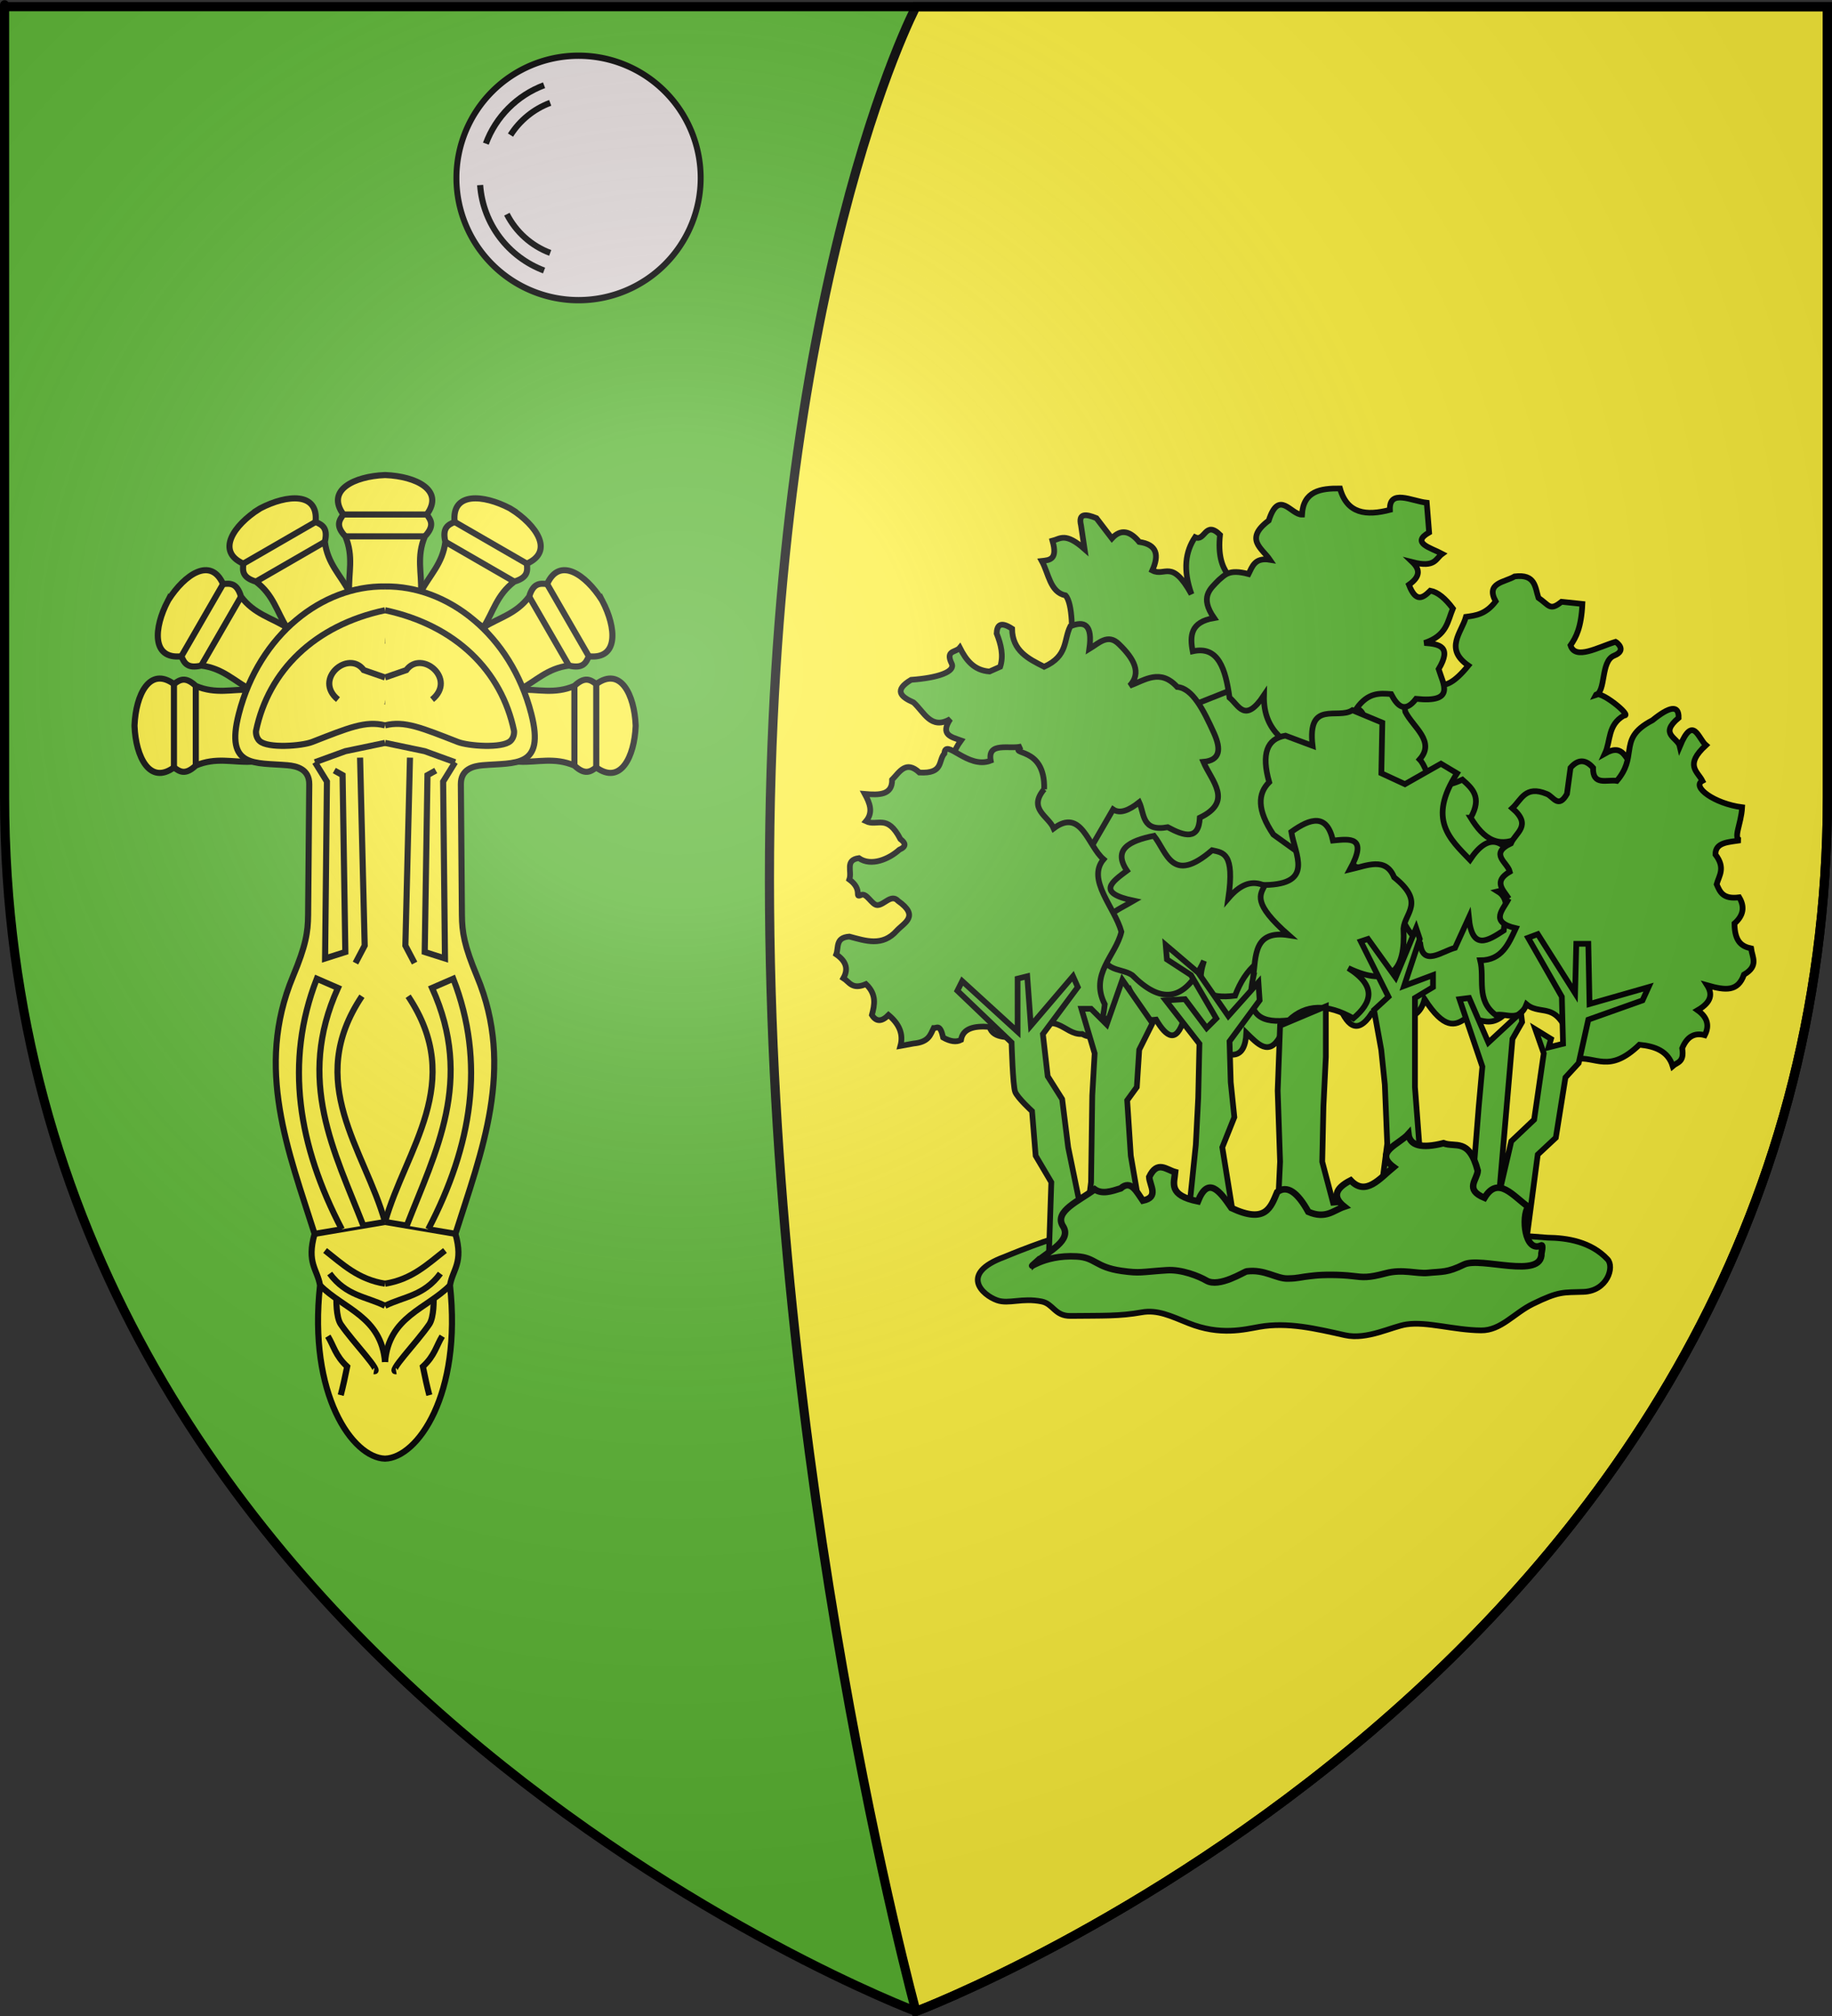 <?xml version="1.0" encoding="UTF-8" standalone="no"?>
<svg
   xmlns:dc="http://purl.org/dc/elements/1.1/"
   xmlns:cc="http://creativecommons.org/ns#"
   xmlns:rdf="http://www.w3.org/1999/02/22-rdf-syntax-ns#"
   xmlns:svg="http://www.w3.org/2000/svg"
   xmlns="http://www.w3.org/2000/svg"
   xmlns:xlink="http://www.w3.org/1999/xlink"
   xmlns:sodipodi="http://sodipodi.sourceforge.net/DTD/sodipodi-0.dtd"
   xmlns:inkscape="http://www.inkscape.org/namespaces/inkscape"
   height="660"
   width="600"
   version="1.0"
   id="svg2"
   sodipodi:version="0.32"
   inkscape:version="0.47pre1"
   sodipodi:docname="Blason_ville_fr_Le_Bois-Robert_(Seine-Maritime).svg"
   inkscape:export-filename="/Users/olivier/Desktop/Blason Rouge/Blason_Vide_3D.png"
   inkscape:export-xdpi="144"
   inkscape:export-ydpi="144"
   inkscape:output_extension="org.inkscape.output.svg.inkscape">
  <rect width="100%" height="100%" fill="#333333" stroke="none"/>
  <sodipodi:namedview
     inkscape:window-height="706"
     inkscape:window-width="1366"
     inkscape:pageshadow="2"
     inkscape:pageopacity="0.0"
     guidetolerance="10.0"
     gridtolerance="10.0"
     objecttolerance="10.0"
     borderopacity="1.0"
     bordercolor="#666666"
     pagecolor="#ffffff"
     id="base"
     showgrid="false"
     height="660px"
     inkscape:zoom="0.71969697"
     inkscape:cx="300"
     inkscape:cy="330"
     inkscape:window-x="-8"
     inkscape:window-y="-8"
     inkscape:current-layer="layer4"
     inkscape:object-nodes="true"
     inkscape:window-maximized="1"
     inkscape:object-paths="true" />
  <desc
     id="desc4">Flag of Canton of Valais (Wallis)</desc>
  <defs
     id="defs6">
    <linearGradient
       id="linearGradient2893">
      <stop
         style="stop-color:white;stop-opacity:0.314;"
         offset="0"
         id="stop2895" />
      <stop
         id="stop2897"
         offset="0.19"
         style="stop-color:white;stop-opacity:0.251;" />
      <stop
         style="stop-color:#6b6b6b;stop-opacity:0.125;"
         offset="0.6"
         id="stop2901" />
      <stop
         style="stop-color:black;stop-opacity:0.125;"
         offset="1"
         id="stop2899" />
    </linearGradient>
    <radialGradient
       inkscape:collect="always"
       xlink:href="#linearGradient2893"
       id="radialGradient3163"
       gradientUnits="userSpaceOnUse"
       gradientTransform="matrix(1.353,0,0,1.349,-77.629,-85.747)"
       cx="221.445"
       cy="226.331"
       fx="221.445"
       fy="226.331"
       r="300" />
    <g
       id="s-4">
      <g
         id="c-6">
        <path
           transform="matrix(0.951,0.309,-0.309,0.951,0,-1)"
           d="M 0,0 L 0,1 L 0.5,1 L 0,0 z"
           id="t-0" />
        <use
           height="540"
           width="810"
           y="0"
           x="0"
           id="use2144-7"
           transform="scale(-1,1)"
           xlink:href="#t-0" />
      </g>
      <g
         id="a-1">
        <use
           height="540"
           width="810"
           y="0"
           x="0"
           id="use2147-7"
           transform="matrix(0.309,0.951,-0.951,0.309,0,0)"
           xlink:href="#c-6" />
        <use
           height="540"
           width="810"
           y="0"
           x="0"
           id="use2149-7"
           transform="matrix(-0.809,0.588,-0.588,-0.809,0,0)"
           xlink:href="#c-6" />
      </g>
      <use
         height="540"
         width="810"
         y="0"
         x="0"
         id="use2151-7"
         transform="scale(-1,1)"
         xlink:href="#a-1" />
    </g>
    <g
       id="f">
      <rect
         id="rect1964"
         style="fill:#28166f"
         y="-30"
         x="-50"
         height="60"
         width="100" />
      <g
         id="g1966"
         style="fill:#ffffff"
         transform="translate(0,-20)">
        <path
           id="path1968"
           d="M -1.212,27.818 C -1.212,22.175 -2.091,20.471 -4.542,13.98 C -5.709,10.888 -5.024,7.103 -2.858,3.601 C -2.082,2.346 -1.114,1.214 0,0 C 1.114,1.214 2.082,2.346 2.858,3.601 C 5.024,7.103 5.709,10.888 4.542,13.98 C 2.091,20.471 1.212,22.175 1.212,27.818 L -1.212,27.818 z" />
        <path
           id="rwi"
           d="M 2.922,27.672 C 2.922,21.721 5.239,17.829 8.501,16.66 C 9.949,16.141 11.808,16.387 13.519,18.107 C 15.638,20.236 16.255,26.1 10.036,27.228 C 10.694,26.272 10.655,24.147 9.322,23.441 C 8.331,22.916 7.209,23.188 6.646,23.564 C 5.822,24.116 4.917,25.67 4.967,27.672 L 2.922,27.672 z" />
        <path
           id="path1971"
           d="M 1.777,30.183 C 1.79,32.191 2.795,33.518 4.516,34.257 C 4.295,34.955 3.257,36.378 1.831,36.281 C 1.55,37.787 1.282,38.632 0,40 C -1.282,38.632 -1.55,37.787 -1.831,36.281 C -3.257,36.378 -4.295,34.955 -4.516,34.257 C -2.795,33.518 -1.79,32.191 -1.777,30.183 L 1.777,30.183 z" />
        <use
           xlink:href="#rwi"
           height="400"
           width="800"
           y="0"
           x="0"
           id="use1973"
           transform="scale(-1,1)" />
        <rect
           id="rect1975"
           y="27.331"
           x="-7.923"
           height="3.218"
           width="15.846" />
      </g>
    </g>
    <g
       id="s">
      <g
         id="c">
        <path
           transform="matrix(0.951,0.309,-0.309,0.951,0,-1)"
           d="M 0,0 L 0,1 L 0.5,1 L 0,0 z"
           id="t" />
        <use
           height="540"
           width="810"
           y="0"
           x="0"
           id="use2144"
           transform="scale(-1,1)"
           xlink:href="#t" />
      </g>
      <g
         id="a">
        <use
           height="540"
           width="810"
           y="0"
           x="0"
           id="use2147"
           transform="matrix(0.309,0.951,-0.951,0.309,0,0)"
           xlink:href="#c" />
        <use
           height="540"
           width="810"
           y="0"
           x="0"
           id="use2149"
           transform="matrix(-0.809,0.588,-0.588,-0.809,0,0)"
           xlink:href="#c" />
      </g>
      <use
         height="540"
         width="810"
         y="0"
         x="0"
         id="use2151"
         transform="scale(-1,1)"
         xlink:href="#a" />
    </g>
    <g
       id="f-6">
      <rect
         width="100"
         height="60"
         x="-50"
         y="-30"
         style="fill:#28166f"
         id="rect1964-1" />
      <g
         transform="translate(0,-20)"
         style="fill:#ffffff"
         id="g1966-8">
        <path
           d="M -1.212,27.818 C -1.212,22.175 -2.091,20.471 -4.542,13.98 C -5.709,10.888 -5.024,7.103 -2.858,3.601 C -2.082,2.346 -1.114,1.214 0,0 C 1.114,1.214 2.082,2.346 2.858,3.601 C 5.024,7.103 5.709,10.888 4.542,13.98 C 2.091,20.471 1.212,22.175 1.212,27.818 L -1.212,27.818 z"
           id="path1968-6" />
        <path
           d="M 2.922,27.672 C 2.922,21.721 5.239,17.829 8.501,16.66 C 9.949,16.141 11.808,16.387 13.519,18.107 C 15.638,20.236 16.255,26.1 10.036,27.228 C 10.694,26.272 10.655,24.147 9.322,23.441 C 8.331,22.916 7.209,23.188 6.646,23.564 C 5.822,24.116 4.917,25.67 4.967,27.672 L 2.922,27.672 z"
           id="rwi-2" />
        <path
           d="M 1.777,30.183 C 1.79,32.191 2.795,33.518 4.516,34.257 C 4.295,34.955 3.257,36.378 1.831,36.281 C 1.55,37.787 1.282,38.632 0,40 C -1.282,38.632 -1.55,37.787 -1.831,36.281 C -3.257,36.378 -4.295,34.955 -4.516,34.257 C -2.795,33.518 -1.79,32.191 -1.777,30.183 L 1.777,30.183 z"
           id="path1971-1" />
        <use
           transform="scale(-1,1)"
           id="use1973-4"
           x="0"
           y="0"
           width="800"
           height="400"
           xlink:href="#rwi-2" />
        <rect
           width="15.846"
           height="3.218"
           x="-7.923"
           y="27.331"
           id="rect1975-6" />
      </g>
    </g>
  </defs>
  <g
     inkscape:groupmode="layer"
     id="layer3"
     inkscape:label="Fond écu"
     style="display:inline">
    <path
       id="path2855"
       style="fill:#5ab532;fill-opacity:1;fill-rule:evenodd;stroke:none;stroke-width:1px;stroke-linecap:butt;stroke-linejoin:miter;stroke-opacity:1"
       d="M 300,658.5 C 300,658.5 598.5,546.18 598.5,260.728 C 598.5,-24.723 598.5,2.176 598.5,2.176 L 1.5,2.176 L 1.5,260.728 C 1.5,546.18 300,658.5 300,658.5 z"
       sodipodi:nodetypes="cccccc" />
    <g
       id="g3714"
       transform="translate(212.95,-619.159)" />
    <g
       id="layer9"
       inkscape:label="Fond d'écu"
       transform="translate(212.95,-619.159)">
      <g
         transform="matrix(2,0,0,2,-732.892,-1853.188)"
         inkscape:label="Meubles"
         id="g2807" />
      <g
         transform="matrix(2,0,0,2,1696.976,-413.55)"
         inkscape:label="Meubles"
         id="g4626" />
      <g
         id="g5271"
         inkscape:label="Meubles"
         transform="matrix(2,0,0,2,-732.892,-453.188)" />
      <g
         id="g5273"
         inkscape:label="Reflet final"
         transform="matrix(2,0,0,2,-732.892,-453.188)" />
      <g
         id="g5275"
         inkscape:label="Contour final"
         transform="matrix(2,0,0,2,-732.892,-453.188)" />
    </g>
    <g
       id="layer6"
       inkscape:label="Reflet final"
       transform="translate(212.95,-619.159)" />
    <g
       id="layer5"
       inkscape:label="Contour final"
       transform="translate(212.95,-619.159)" />
    <g
       transform="matrix(0.161,0,0,0.179,-556.1,-693.093)"
       style="fill:#ffffff;fill-opacity:1;stroke:#000000;stroke-width:2.522;stroke-miterlimit:4;stroke-opacity:1;stroke-dasharray:none"
       id="g4663">
      <g
         transform="matrix(0.472,0,0,0.488,630.282,190.116)"
         id="g24006"
         style="fill:#ffffff;fill-opacity:1;stroke:#000000;stroke-width:5.256;stroke-miterlimit:4;stroke-opacity:1;stroke-dasharray:none" />
      <g
         transform="matrix(0.526,0,0,0.543,511.566,205.668)"
         id="g27869"
         style="fill:#ffffff;fill-opacity:1;stroke:#000000;stroke-width:4.721;stroke-miterlimit:4;stroke-opacity:1;stroke-dasharray:none" />
    </g>
    <g
       transform="matrix(0.145,0,0,0.175,-549.734,-693.429)"
       id="g15413"
       style="fill:#ffffff;fill-opacity:1;stroke:#000000;stroke-width:2.686;stroke-miterlimit:4;stroke-opacity:1;stroke-dasharray:none" />
    <g
       transform="matrix(0.781,0,0,0.525,176.082,-29.442)"
       style="display:inline"
       inkscape:label="Fond écu"
       id="g6874" />
    <g
       transform="matrix(0.781,0,0,0.525,176.082,-29.442)"
       style="display:inline"
       inkscape:label="Reflet final"
       id="g6992" />
    <g
       transform="matrix(0.781,0,0,0.525,176.082,-29.442)"
       style="display:inline"
       inkscape:label="Contour final"
       id="g6994" />
    <path
       style="fill:#fcef3c;fill-opacity:1;fill-rule:nonzero;stroke:#000000;stroke-width:3;stroke-opacity:1"
       d="m 300,2.188 c 0,0 -48,90.979 -48,285.812 0,194.834 48,370.5 48,370.5 0,0 298.5,-112.33 298.5,-397.781 l 0,-258.531 -298.5,0 z"
       id="rect15165"
       sodipodi:nodetypes="czcccc" />
  </g>
  <g
     inkscape:groupmode="layer"
     id="layer4"
     inkscape:label="Meubles">
    <g
       style="display:inline"
       id="g21294"
       transform="matrix(1.247,0,0,1.247,237.889,116.258)">
      <g
         id="g21282">
        <path
           sodipodi:nodetypes="ccccccccccccccccccc"
           id="path11792"
           d="m 137.145,63.404 c -3.377,-4.184 -8.602,-5.796 -7.489,-16.227 -3.939,-3.88 -3.921,1.906 -6.553,0.624 -2.52,3.745 -3.257,8.497 -0.936,14.978 -5.229,-9.444 -6.944,-4.486 -10.298,-6.241 1.827,-4.03 1.265,-6.827 -3.433,-7.489 -2.392,-2.88 -4.785,-3.533 -7.177,-0.936 l -4.057,-5.305 c -2.789,-1.151 -4.823,-1.369 -4.057,1.872 l 0.936,6.241 c -5.056,-4.474 -6.366,-2.704 -8.425,-2.184 1.417,4.952 -0.735,5.075 -2.808,5.305 1.827,3.291 2.151,8.211 6.241,9.049 1.932,2.153 1.815,10.356 1.485,13.331 6.405,6.931 3.582,4.249 0.699,6.64 1.824,6.659 4.645,12.446 14.785,11.828 4.611,-3.09 5.876,4.191 8.618,6.895 7.371,-1.136 18.373,2.38 19.659,-6.553 1.016,-10.524 9.616,-12.896 2.808,-31.829 z"
           style="fill:#5ab532;fill-opacity:1;stroke:#000000;stroke-width:1.5;stroke-miterlimit:4;stroke-opacity:1;stroke-dasharray:none" />
        <path
           sodipodi:nodetypes="cccccccccccccccccscc"
           id="path11800"
           d="m 90.407,166.555 c 5.54,6.421 11.093,13.115 15.811,0.632 1.424,2.918 -0.858,8.152 6.641,7.273 2.785,4.69 5.328,6.227 7.273,0 l 6.641,6.641 c 5.396,3.557 9.441,4.188 9.803,-3.162 2.951,2.889 5.903,6.242 8.854,0.949 4.052,0.535 7.92,0.762 9.487,-2.846 -0.644,-3.782 -1.838,-7.948 5.692,-6.008 2.258,5.8 4.92,8.777 8.854,2.846 6.575,1.963 12.343,2.582 13.914,-3.795 5.168,8.024 8.072,6.992 10.752,5.06 4.509,-0.62 7.743,5.136 14.546,-6.957 l 5.06,-30.357 -7.906,-37.631 -41.109,-24.033 -41.425,16.444 c 0,0 -25.93,20.871 -27.195,20.871 -1.265,0 -9.487,34.468 -9.487,34.468 l 3.795,19.606 z"
           style="fill:#5ab532;fill-opacity:1;stroke:#000000;stroke-width:1.5;stroke-miterlimit:4;stroke-opacity:1;stroke-dasharray:none" />
        <path
           sodipodi:nodetypes="ccccccccscccccccccccccc"
           id="path11790"
           d="m 195.498,121.446 c 3.321,5.456 7.44,8.732 14.354,4.369 5.148,-0.996 11.129,3.291 14.978,-5.929 4.888,-0.826 9.292,8.292 14.666,-2.496 1.483,-3.17 5.852,-6.417 -1.248,-9.362 -2.151,-1.703 -2.522,-6.28 -7.489,-3.433 1.558,-3.361 0.639,-7.485 4.993,-9.986 2.456,0.289 -6.631,-7.07 -7.489,-5.305 2.853,-0.877 1.262,-8.939 4.888,-10.404 3.645,-1.473 0.439,-3.628 0.417,-3.638 -4.626,1.39 -10.59,4.919 -11.858,0.936 1.477,-2.13 2.825,-4.696 3.113,-10.868 l -5.474,-0.573 c -3.093,2.492 -3.206,0.93 -6.064,-1.041 -0.901,-2.756 -0.754,-6.3 -6.241,-5.617 -2.633,1.579 -7.689,1.644 -4.993,6.553 -2.6,3.406 -5.201,3.707 -7.801,4.057 -1.188,4.224 -5.746,8.348 0.624,12.794 -7.561,9.288 -9.175,3.242 -12.482,1.56 -7.771,1.108 -4.701,6.318 -4.057,10.61 2.08,4.075 7.97,7.755 3.745,12.482 2.748,2.83 1.705,9.694 11.234,5.305 2.608,2.31 5.227,4.615 2.184,9.986 z"
           style="fill:#5ab532;fill-opacity:1;stroke:#000000;stroke-width:1.5;stroke-miterlimit:4;stroke-opacity:1;stroke-dasharray:none" />
        <path
           sodipodi:nodetypes="csccccccccccccccccccccccccc"
           id="path11788"
           d="m 153.371,106.155 c 2.051,-2.617 3.24,-6.895 7.933,-4.827 2.545,1.121 5.147,-0.838 5.798,-2.662 0.905,-3.271 0.32,-5.19 -1.56,-5.929 3.017,-4.213 6.033,-3.982 9.049,-3.745 1.683,3.226 3.615,5.052 6.553,1.248 10.404,1.087 7.16,-3.798 5.929,-7.801 3.572,-5.984 0.141,-6.598 -3.745,-6.865 5.946,-1.927 6.084,-5.688 7.489,-9.049 -1.976,-2.651 -3.953,-4.308 -5.929,-4.681 -1.872,1.838 -3.745,3.31 -5.617,-1.56 3.212,-2.266 2.764,-4.167 0.936,-5.929 5.988,1.53 6.038,-0.898 7.801,-2.184 -2.971,-1.595 -8.323,-2.83 -3.433,-5.617 l -0.624,-7.801 c -3.957,-0.434 -9.899,-3.735 -9.674,1.872 -6.153,1.592 -11.233,1.099 -13.106,-5.617 -5.105,-0.049 -9.627,0.669 -9.986,6.865 -2.925,0.05 -6.037,-6.798 -8.737,1.56 -6.524,4.905 -1.712,7.292 0.312,10.298 -3.946,-0.652 -4.597,1.715 -5.617,3.745 -5.217,-1.399 -6.229,0.286 -7.801,1.56 -2.286,2.356 -5.087,4.444 -1.248,9.986 -6.234,1.043 -6.381,4.695 -5.617,8.737 6.793,-1.529 8.632,4.696 9.674,12.17 2.418,1.967 4.015,6.922 9.049,-0.624 -0.263,10.117 6.674,12.733 12.17,16.851 z"
           style="fill:#5ab532;fill-opacity:1;stroke:#000000;stroke-width:1.5;stroke-miterlimit:4;stroke-opacity:1;stroke-dasharray:none" />
        <path
           sodipodi:nodetypes="ccccccccccccccccccscccccccc"
           id="path11794"
           d="m 94.706,131.12 6.865,-11.858 c 1.817,1.263 4.208,0.227 6.865,-1.872 1.41,3.038 0.607,7.814 7.489,6.553 4.418,2.388 8.176,3.454 8.425,-2.496 8.899,-4.275 3.103,-9.601 0.936,-14.666 4.444,-0.392 4.672,-3.313 2.808,-7.489 -2.778,-6.139 -5.652,-11.833 -9.674,-12.17 -4.459,-4.883 -8.423,-1.831 -12.482,-0.312 3.192,-3.398 1.129,-7.105 -2.808,-10.922 -2.901,-2.886 -5.3,-0.256 -7.801,1.248 0.923,-6.445 -1.292,-7.471 -4.993,-5.929 -1.811,3.616 -0.536,7.747 -6.865,10.61 -4.171,-2.102 -8.367,-4.182 -8.425,-9.986 -3.032,-1.983 -3.964,-0.967 -4.057,1.248 1.161,2.912 1.867,5.825 0.936,8.737 l -2.808,1.248 c -4.133,-0.292 -6.17,-3.03 -7.801,-6.241 -1.052,1.309 -3.867,0.588 -2.134,4.171 1.004,2.075 -3.401,3.725 -10.66,4.254 -4.555,2.728 -2.764,4.455 0.624,5.929 2.793,2.463 4.549,7.346 9.674,4.369 -2.78,4.159 0.3,4.712 2.808,5.617 -4.239,5.799 -0.803,7.535 1.872,9.674 5.669,-0.497 9.36,2.083 11.234,7.489 -3.448,3.433 -2.811,6.865 3.433,10.298 6.117,8.084 11.218,3.966 16.539,2.496 z"
           style="fill:#5ab532;fill-opacity:1;stroke:#000000;stroke-width:1.5;stroke-miterlimit:4;stroke-opacity:1;stroke-dasharray:none" />
        <path
           sodipodi:nodetypes="cccccccccccccccccccccccc"
           id="path11802"
           d="m 208.134,134.752 c -3.747,-8.013 -7.966,-9.563 -12.835,-2.243 -5.268,-5.477 -11.241,-10.598 -3.398,-22.711 l -4.223,-2.522 -9.454,5.364 -6.198,-2.867 0.258,-13.273 -7.862,-3.276 c -3.8,2.539 -11.888,-2.816 -10.46,9.35 l -7.131,-2.673 c -4.878,0.795 -6.356,4.812 -4.262,12.216 -3.007,2.976 -3.249,7.27 1.095,13.747 l 8.977,6.444 c -4.563,10.141 0.181,9.43 4.844,8.813 3.337,-1.42 6.935,-2.625 5.541,-7.95 l 4.845,2.392 c -0.266,3.203 -1.818,6.673 2.614,8.899 3.413,4.962 5.814,3.156 7.771,-1.615 -2.242,4.621 0.501,8.205 3.985,11.636 0.717,6.122 5.539,2.118 9.142,1.122 l 3.621,-7.929 c 0.859,8.808 5.018,6.067 9.16,3.384 0.322,-3.802 1.889,-8.176 -1.535,-10.257 5.794,-1.326 4.56,-3.88 5.504,-6.054 z"
           style="fill:#5ab532;fill-opacity:1;stroke:#000000;stroke-width:1.5;stroke-miterlimit:4;stroke-opacity:1;stroke-dasharray:none" />
        <path
           sodipodi:nodetypes="cccccccccsccccccccccccccccccccccccc"
           id="path11796"
           d="m 205.484,142.665 c -1.445,-2.266 -4.139,-4.467 0.278,-7.041 -0.591,-2.441 -5.485,-4.687 0.293,-7.418 1.139,-2.808 5.714,-4.679 0.365,-9.257 2.355,-2.151 3.389,-6.102 9.049,-3.745 1.692,0.612 3.029,4.057 5.305,0 l 0.936,-6.865 c 1.976,-2.282 3.953,-2.253 5.929,0 -0.145,4.854 3.724,3.016 6.241,3.433 2.612,-3.059 2.881,-5.586 3.22,-7.882 0.419,-2.84 0.944,-5.328 6.141,-8.033 4.444,-3.596 6.954,-4.151 6.865,-0.624 -5.223,4.361 -0.21,5.139 0.312,7.489 3.511,-8.416 4.843,-2.018 6.865,-0.312 -5.714,5.234 -2.217,6.864 -0.936,9.362 -2.878,1.515 3.068,5.982 10.436,6.934 -0.254,4.582 -2.532,8.206 -0.45,8.668 -3.022,0.494 -6.626,0.465 -6.553,3.745 2.688,3.54 0.968,5.477 0.312,7.801 0.859,1.957 1.604,3.997 5.929,3.433 1.472,2.446 1.166,4.743 -1.248,6.865 0.053,4.99 2.08,6.035 4.369,6.553 0.284,2.288 2.077,4.577 -1.872,6.865 -1.605,4.537 -4.829,4.174 -9.674,2.808 1.386,2.184 1.279,4.369 -2.496,6.553 2.602,1.855 3.157,4.051 1.872,6.553 -2.597,-0.719 -4.627,0.266 -5.929,3.433 0.62,3.738 -1.32,3.637 -2.496,4.681 -1.214,-3.948 -4.626,-5.21 -8.737,-5.617 -8.052,7.74 -11.384,2.897 -16.851,3.745 -3.74,-16.859 -8.478,-10.742 -12.794,-14.354 -1.913,4.891 -5.337,2.232 -8.113,2.808 -5.264,-3.947 -2.844,-9.54 -4.057,-14.354 5.693,-0.021 7.446,-4.311 9.362,-8.425 -7.171,-1.665 -3.236,-4.917 -1.872,-7.801 z"
           style="fill:#5ab532;fill-opacity:1;stroke:#000000;stroke-width:1.5;stroke-miterlimit:4;stroke-opacity:1;stroke-dasharray:none" />
        <path
           style="fill:#5ab532;fill-opacity:1;stroke:#000000;stroke-width:1.5;stroke-miterlimit:4;stroke-opacity:1;stroke-dasharray:none"
           d="m 147.103,142.925 c 9.249,5.03 6.097,9.372 0.355,13.569 -6.513,0.518 -11.119,4.426 -13.845,11.676 -6.723,0.862 -10.863,-0.802 -8.165,-9.151 -5.244,11.308 -11.68,10.963 -18.815,3.787 -3.21,-2.292 -9.382,-0.195 -7.455,-10.098 -2.04,-4.925 3.533,-6.949 7.81,-9.467 -9.95,-2.075 -5.64,-4.995 -1.775,-7.889 -3.719,-5.509 0.475,-7.822 7.1,-9.151 3.447,4.363 4.699,12.871 15.265,3.787 2.845,0.66 6.002,0.544 4.26,12.623 6.402,-7.486 10.675,-2.668 15.265,0.316 z"
           id="path11806"
           sodipodi:nodetypes="cccccccccccc" />
        <path
           sodipodi:nodetypes="cccccccccccccsccccccccccccccccccccc"
           id="path11798"
           d="m 83.472,113.957 c 0.333,-11.689 -9.824,-8.631 -5.929,-11.234 -3.058,0.873 -9.029,-1.35 -8.113,3.745 -6.062,2.354 -11.908,-6.099 -12.17,-1.872 -1.677,1.905 -0.135,5.334 -6.553,4.993 -3.572,-3.307 -5.201,-0.138 -7.177,1.872 0.076,4.07 -3.411,4.066 -7.177,3.745 1.3,2.392 2.31,4.785 0.312,7.177 3.006,1.448 5.538,-2.077 9.049,4.681 1.221,0.936 1.79,1.872 -0.312,2.808 -2.692,2.433 -7.369,4.463 -10.61,2.184 -3.735,0.532 -1.714,3.47 -2.496,5.617 3.735,2.742 1.138,4.953 3.121,4.057 1.448,-0.652 2.791,2.656 4.239,2.662 1.777,0.008 3.658,-3.047 5.435,-1.102 5.664,3.993 1.694,5.66 -0.312,7.801 -3.786,4.269 -8.155,2.7 -12.482,1.56 -3.726,0.269 -2.753,2.888 -3.433,4.681 2.457,1.688 3.323,3.716 1.872,6.241 1.592,1 2.276,3.136 5.929,1.56 2.837,2.704 2.284,5.409 1.56,8.113 1.167,1.883 2.644,1.747 4.369,0 2.764,2.307 3.987,4.969 3.121,8.113 l 3.433,-0.624 c 4.088,-0.386 4.428,-2.333 5.305,-4.057 0.832,0.044 1.664,-1.2 2.496,2.496 1.833,1.026 3.407,1.274 4.681,0.624 0.476,-3.009 3.392,-3.766 7.489,-3.433 1.007,3.348 5.411,2.619 9.049,2.808 8.513,-8.119 10.194,-0.624 15.291,-0.936 2.637,1.471 4.953,0.97 5.929,-7.801 -4.04,-7.915 2.877,-12.7 4.369,-19.035 -1.731,-6.372 -9.224,-13.667 -4.681,-19.035 -4.1,-3.449 -5.781,-13.595 -13.106,-8.113 -1.353,-3.252 -6.859,-5.058 -2.496,-10.298 z"
           style="fill:#5ab532;fill-opacity:1;stroke:#000000;stroke-width:1.5;stroke-miterlimit:4;stroke-opacity:1;stroke-dasharray:none" />
        <path
           sodipodi:nodetypes="cccccccccccc"
           id="path11804"
           d="m 138.349,163.466 c -2.256,10.653 2.794,11.891 9.37,11.162 4.459,-4.238 10.117,-4.387 16.955,-0.507 4.835,-4.111 6.26,-8.407 -1.339,-13.191 11.29,5.343 15.091,0.466 14.501,-10.401 0.397,-4.136 5.758,-6.861 -2.454,-13.445 -2.2,-5.417 -7.133,-3.062 -11.601,-2.029 4.786,-8.778 0.013,-8.046 -4.462,-7.61 -1.558,-7.086 -5.828,-5.949 -10.932,-2.283 0.918,5.97 6.146,13.705 -6.916,13.952 -1.321,2.564 -3.387,4.727 6.247,13.191 -9.315,-1.443 -8.594,5.484 -9.37,11.162 z"
           style="fill:#5ab532;fill-opacity:1;stroke:#000000;stroke-width:1.5;stroke-miterlimit:4;stroke-opacity:1;stroke-dasharray:none" />
      </g>
      <path
         style="fill:#5ab532;fill-opacity:1;stroke:#000000;stroke-width:1.5;stroke-miterlimit:4;stroke-opacity:1;stroke-dasharray:none"
         d="m 73.014,236.756 c -11.938,4.39 -5.784,10.018 -1.897,11.384 3.054,1.073 6.545,-0.719 11.7,0.316 3.058,0.614 3.416,3.839 7.589,3.795 8.481,-0.091 12.876,0.091 18.657,-0.949 4.179,-0.752 7.642,0.965 12.333,2.846 8.333,3.342 14.682,1.642 18.657,0.949 7.366,-1.285 14.659,0.472 22.452,2.214 5.771,1.289 12.299,-2.279 16.127,-2.846 5.437,-0.805 12.417,1.519 19.606,1.581 5.208,0.045 8.617,-4.519 13.598,-6.957 6.919,-3.387 7.892,-2.976 13.281,-3.162 6.24,-0.216 8.196,-6.539 6.324,-8.538 -4.347,-4.643 -10.589,-5.639 -15.811,-5.692 0,0 -87.235,-7.128 -123.959,-1.265 -5.836,0.932 -18.657,6.324 -18.657,6.324 z"
         id="path11820"
         sodipodi:nodetypes="csssssssssssssss" />
      <path
         style="fill:#5ab532;fill-opacity:1;stroke:#000000;stroke-width:1.5;stroke-miterlimit:4;stroke-opacity:1;stroke-dasharray:none"
         d="m 84.715,236.124 0.632,-18.973 -4.111,-6.957 -0.949,-11.7 c 0,0 -3.795,-3.478 -4.427,-5.06 -0.632,-1.581 -0.949,-12.965 -0.949,-12.965 l -14.23,-13.598 1.265,-2.53 14.546,13.281 0,-13.914 2.53,-0.632 0.949,12.965 11.068,-12.965 1.265,2.846 -9.17,12.333 1.265,11.068 3.795,6.008 1.581,12.649 4.427,21.503 1.581,-12.333 0.316,-22.768 0.632,-11.068 -3.478,-11.7 2.53,0 4.111,4.111 4.111,-11.7 7.906,11.384 -3.478,6.957 -0.632,9.803 -2.53,3.478 0.949,14.546 2.846,16.444 12.333,-0.949 1.897,-18.341 0.632,-12.333 0.316,-14.23 -8.854,-11.384 5.06,-0.316 5.692,7.589 2.53,-2.53 -6.641,-11.384 -6.324,-4.111 -0.316,-3.795 8.538,7.273 7.906,11.384 7.906,-8.854 0.316,4.743 -7.906,10.752 0.316,10.752 0.949,9.17 -3.162,7.906 3.162,19.606 11.384,-2.53 0.632,-13.281 -0.632,-18.657 0.632,-17.076 12.016,-5.06 0,13.281 -0.632,12.965 -0.316,14.546 2.846,10.752 12.333,-0.949 1.897,-14.546 -0.632,-15.495 -0.949,-9.17 -1.897,-10.435 3.795,-3.478 -7.273,-14.546 1.897,-0.632 7.273,10.119 5.376,-12.965 0.949,2.846 -4.111,12.333 7.589,-2.846 0,3.162 -4.743,2.846 0,23.401 2.214,29.093 12.649,-0.316 1.897,-23.717 0.949,-10.435 -6.008,-17.708 2.53,-0.316 5.06,11.7 8.538,-7.906 0.316,2.53 -2.53,4.427 -3.478,40.477 3.162,-13.598 6.008,-5.692 2.53,-17.392 -2.214,-6.324 4.111,2.53 -0.632,2.214 3.795,-0.949 -0.316,-12.333 -8.854,-15.495 2.53,-0.949 9.803,15.495 0.316,-12.965 3.162,0 0.316,15.811 15.495,-4.427 -1.581,3.478 -14.23,5.06 -2.53,11.384 -3.478,3.795 -2.53,15.811 -4.743,4.427 -3.478,26.247 -124.908,0 z"
         id="path11822"
         sodipodi:nodetypes="ccccscccccccccccccccccccccccccccccccccccccccccccccccccccccccccccccccccccccccccccccccccccccccccccccccccccccccccc" />
      <path
         style="fill:#5ab532;fill-opacity:1;stroke:#000000;stroke-width:1.711;stroke-miterlimit:4;stroke-opacity:1;stroke-dasharray:none"
         d="m 81.056,238.38 c -2.614,2.368 1.807,-2.28 10.968,-1.753 4.992,0.287 4.831,2.821 11.812,3.803 4.887,0.687 5.048,0.263 11.819,-0.18 3.962,-0.259 8.456,1.568 10.439,2.72 3.344,1.942 9.913,-2.34 10.564,-2.423 4.765,-0.61 7.741,1.956 10.79,1.887 3.201,-0.073 2.3,-0.302 7.123,-0.8 2.178,-0.225 6.423,-0.273 9.89,0.136 2.849,0.336 4.025,0.531 8.722,-0.72 4.418,-1.177 8.139,0.181 11.024,-0.107 3.936,-0.392 5.082,-0.021 9.509,-2.186 4.396,-2.15 20.604,4 20.361,-2.967 0,0 0.539,-2.334 -0.072,-2.052 -4.386,2.028 -5.23,-7.67 -3.397,-10.153 -3.897,-2.69 -7.898,-8.339 -11.491,-2.338 -5.343,-2.21 -1.894,-4.727 -1.77,-7.128 -2.289,-8.722 -5.866,-6.002 -8.999,-7.218 -5.682,1.438 -8.84,0.707 -9.212,-2.417 -2.408,2.724 -9.219,4.756 -3.88,8.695 -3.697,3.048 -7.337,7.705 -11.288,3.476 -4.217,2.155 -4.747,4.458 -1.66,6.906 -2.857,0.945 -4.833,3.353 -9.461,1.358 -2.843,-5.164 -5.573,-7.131 -8.168,-5.193 -1.694,3.984 -2.966,8.439 -12.024,4.186 -3.072,-4.474 -6.129,-8.514 -8.808,-1.747 -7.841,-1.594 -6.238,-4.74 -5.973,-7.666 -2.304,-0.618 -4.675,-3.197 -6.802,1.265 0.102,2.273 2.671,5.283 -1.684,6.222 -1.663,-2.388 -3.156,-5.583 -5.817,-3.221 -2.448,0.783 -4.906,1.606 -6.837,0.239 -4.023,3.023 -10.609,5.719 -8.414,9.538 2.678,3.933 -3.791,6.695 -7.263,9.84 z"
         id="path11824"
         sodipodi:nodetypes="csssssssssssssccccccccccccccccccs" />
    </g>
    <g
       style="display:inline"
       id="g15953"
       transform="translate(-656,-6)">
      <g
         id="g15929"
         transform="matrix(0,-1,-1,0,1025.718,1025.718)">
        <path
           style="fill:#fcef3c;stroke:#000000;stroke-width:2;stroke-linecap:butt;stroke-linejoin:miter;stroke-opacity:1"
           d="m 781.938,161.531 c -9.892,0.418 -19.293,4.899 -13.469,12.906 -1.315,1.827 -2.686,3.645 0.625,7.156 2.804,6.61 0.994,12.004 1.25,18.031 l 11.781,-0.938 11.781,0.938 c 0.256,-6.028 -1.554,-11.421 1.25,-18.031 3.311,-3.511 1.94,-5.329 0.625,-7.156 5.824,-8.008 -3.577,-12.488 -13.469,-12.906 -0.063,-0.003 -0.125,0.002 -0.188,0 -0.063,0.002 -0.125,-0.003 -0.188,0 z"
           id="path15931" />
        <path
           style="fill:none;stroke:#000000;stroke-width:2;stroke-linecap:butt;stroke-linejoin:miter;stroke-opacity:1"
           d="m 768.469,174.438 27.312,0"
           id="path15933" />
        <path
           style="fill:none;stroke:#000000;stroke-width:2;stroke-linecap:butt;stroke-linejoin:miter;stroke-opacity:1"
           d="m 769.094,181.594 26.062,0"
           id="path15935" />
      </g>
      <g
         transform="matrix(0,-1,1,0,538.532,1025.718)"
         id="g15921">
        <path
           id="path15923"
           d="m 781.938,161.531 c -9.892,0.418 -19.293,4.899 -13.469,12.906 -1.315,1.827 -2.686,3.645 0.625,7.156 2.804,6.61 0.994,12.004 1.25,18.031 l 11.781,-0.938 11.781,0.938 c 0.256,-6.028 -1.554,-11.421 1.25,-18.031 3.311,-3.511 1.94,-5.329 0.625,-7.156 5.824,-8.008 -3.577,-12.488 -13.469,-12.906 -0.063,-0.003 -0.125,0.002 -0.188,0 -0.063,0.002 -0.125,-0.003 -0.188,0 z"
           style="fill:#fcef3c;stroke:#000000;stroke-width:2;stroke-linecap:butt;stroke-linejoin:miter;stroke-opacity:1" />
        <path
           id="path15925"
           d="m 768.469,174.438 27.312,0"
           style="fill:none;stroke:#000000;stroke-width:2;stroke-linecap:butt;stroke-linejoin:miter;stroke-opacity:1" />
        <path
           id="path15927"
           d="m 769.094,181.594 26.062,0"
           style="fill:none;stroke:#000000;stroke-width:2;stroke-linecap:butt;stroke-linejoin:miter;stroke-opacity:1" />
      </g>
      <g
         id="g15900">
        <path
           style="fill:#fcef3c;stroke:#000000;stroke-width:2;stroke-linecap:butt;stroke-linejoin:miter;stroke-opacity:1"
           d="m 781.938,161.531 c -9.892,0.418 -19.293,4.899 -13.469,12.906 -1.315,1.827 -2.686,3.645 0.625,7.156 2.804,6.61 0.994,12.004 1.25,18.031 l 11.781,-0.938 11.781,0.938 c 0.256,-6.028 -1.554,-11.421 1.25,-18.031 3.311,-3.511 1.94,-5.329 0.625,-7.156 5.824,-8.008 -3.577,-12.488 -13.469,-12.906 -0.063,-0.003 -0.125,0.002 -0.188,0 -0.063,0.002 -0.125,-0.003 -0.188,0 z"
           id="path15743" />
        <path
           style="fill:none;stroke:#000000;stroke-width:2;stroke-linecap:butt;stroke-linejoin:miter;stroke-opacity:1"
           d="m 768.469,174.438 27.312,0"
           id="path15896" />
        <path
           style="fill:none;stroke:#000000;stroke-width:2;stroke-linecap:butt;stroke-linejoin:miter;stroke-opacity:1"
           d="m 769.094,181.594 26.062,0"
           id="path15898" />
      </g>
      <g
         id="g15937"
         transform="matrix(-0.866,-0.5,-0.5,0.866,1581.262,423.698)">
        <path
           style="fill:#fcef3c;stroke:#000000;stroke-width:2;stroke-linecap:butt;stroke-linejoin:miter;stroke-opacity:1"
           d="m 781.938,161.531 c -9.892,0.418 -19.293,4.899 -13.469,12.906 -1.315,1.827 -2.686,3.645 0.625,7.156 2.804,6.61 0.994,12.004 1.25,18.031 l 11.781,-0.938 11.781,0.938 c 0.256,-6.028 -1.554,-11.421 1.25,-18.031 3.311,-3.511 1.94,-5.329 0.625,-7.156 5.824,-8.008 -3.577,-12.488 -13.469,-12.906 -0.063,-0.003 -0.125,0.002 -0.188,0 -0.063,0.002 -0.125,-0.003 -0.188,0 z"
           id="path15939" />
        <path
           style="fill:none;stroke:#000000;stroke-width:2;stroke-linecap:butt;stroke-linejoin:miter;stroke-opacity:1"
           d="m 768.469,174.438 27.312,0"
           id="path15941" />
        <path
           style="fill:none;stroke:#000000;stroke-width:2;stroke-linecap:butt;stroke-linejoin:miter;stroke-opacity:1"
           d="m 769.094,181.594 26.062,0"
           id="path15943" />
      </g>
      <g
         transform="matrix(0.866,-0.5,0.5,0.866,-17.012,423.698)"
         id="g15905">
        <path
           id="path15907"
           d="m 781.938,161.531 c -9.892,0.418 -19.293,4.899 -13.469,12.906 -1.315,1.827 -2.686,3.645 0.625,7.156 2.804,6.61 0.994,12.004 1.25,18.031 l 11.781,-0.938 11.781,0.938 c 0.256,-6.028 -1.554,-11.421 1.25,-18.031 3.311,-3.511 1.94,-5.329 0.625,-7.156 5.824,-8.008 -3.577,-12.488 -13.469,-12.906 -0.063,-0.003 -0.125,0.002 -0.188,0 -0.063,0.002 -0.125,-0.003 -0.188,0 z"
           style="fill:#fcef3c;stroke:#000000;stroke-width:2;stroke-linecap:butt;stroke-linejoin:miter;stroke-opacity:1" />
        <path
           id="path15909"
           d="m 768.469,174.438 27.312,0"
           style="fill:none;stroke:#000000;stroke-width:2;stroke-linecap:butt;stroke-linejoin:miter;stroke-opacity:1" />
        <path
           id="path15911"
           d="m 769.094,181.594 26.062,0"
           style="fill:none;stroke:#000000;stroke-width:2;stroke-linecap:butt;stroke-linejoin:miter;stroke-opacity:1" />
      </g>
      <g
         id="g15913"
         transform="matrix(0.5,-0.866,0.866,0.5,180.105,799.137)">
        <path
           style="fill:#fcef3c;stroke:#000000;stroke-width:2;stroke-linecap:butt;stroke-linejoin:miter;stroke-opacity:1"
           d="m 781.938,161.531 c -9.892,0.418 -19.293,4.899 -13.469,12.906 -1.315,1.827 -2.686,3.645 0.625,7.156 2.804,6.61 0.994,12.004 1.25,18.031 l 11.781,-0.938 11.781,0.938 c 0.256,-6.028 -1.554,-11.421 1.25,-18.031 3.311,-3.511 1.94,-5.329 0.625,-7.156 5.824,-8.008 -3.577,-12.488 -13.469,-12.906 -0.063,-0.003 -0.125,0.002 -0.188,0 -0.063,0.002 -0.125,-0.003 -0.188,0 z"
           id="path15915" />
        <path
           style="fill:none;stroke:#000000;stroke-width:2;stroke-linecap:butt;stroke-linejoin:miter;stroke-opacity:1"
           d="m 768.469,174.438 27.312,0"
           id="path15917" />
        <path
           style="fill:none;stroke:#000000;stroke-width:2;stroke-linecap:butt;stroke-linejoin:miter;stroke-opacity:1"
           d="m 769.094,181.594 26.062,0"
           id="path15919" />
      </g>
      <g
         transform="matrix(-0.5,-0.866,-0.866,0.5,1384.145,799.137)"
         id="g15945">
        <path
           id="path15947"
           d="m 781.938,161.531 c -9.892,0.418 -19.293,4.899 -13.469,12.906 -1.315,1.827 -2.686,3.645 0.625,7.156 2.804,6.61 0.994,12.004 1.25,18.031 l 11.781,-0.938 11.781,0.938 c 0.256,-6.028 -1.554,-11.421 1.25,-18.031 3.311,-3.511 1.94,-5.329 0.625,-7.156 5.824,-8.008 -3.577,-12.488 -13.469,-12.906 -0.063,-0.003 -0.125,0.002 -0.188,0 -0.063,0.002 -0.125,-0.003 -0.188,0 z"
           style="fill:#fcef3c;stroke:#000000;stroke-width:2;stroke-linecap:butt;stroke-linejoin:miter;stroke-opacity:1" />
        <path
           id="path15949"
           d="m 768.469,174.438 27.312,0"
           style="fill:none;stroke:#000000;stroke-width:2;stroke-linecap:butt;stroke-linejoin:miter;stroke-opacity:1" />
        <path
           id="path15951"
           d="m 769.094,181.594 26.062,0"
           style="fill:none;stroke:#000000;stroke-width:2;stroke-linecap:butt;stroke-linejoin:miter;stroke-opacity:1" />
      </g>
      <path
         id="path15188"
         d="m 782.094,198 c -20.451,-0.298 -41.187,15.713 -47.875,41.688 -4.613,17.914 5.385,15.908 15.969,16.844 2.932,0.259 7.135,1.226 7.094,6.219 l -0.375,42.844 c -0.047,5.634 -0.751,9.974 -4.969,20.094 -12.519,30.035 -1.408,57.397 7.094,84.25 -2.692,9.555 0.904,11.572 1.781,16.844 -3.934,35.784 10.633,56.469 21.281,56.75 10.648,-0.281 25.216,-20.966 21.281,-56.75 0.878,-5.272 4.473,-7.288 1.781,-16.844 8.501,-26.853 19.612,-54.215 7.094,-84.25 -4.218,-10.119 -4.922,-14.46 -4.969,-20.094 L 806.938,262.75 c -0.042,-4.993 4.162,-5.96 7.094,-6.219 10.584,-0.935 20.582,1.071 15.969,-16.844 C 823.312,213.713 802.545,197.702 782.094,198 z"
         style="fill:#fcef3c;stroke:#000000;stroke-width:2;stroke-linecap:butt;stroke-linejoin:miter;stroke-opacity:1" />
      <path
         id="path15702"
         d="m 759.047,409.94 23.055,-3.896"
         style="fill:#fcef3c;stroke:#000000;stroke-width:2;stroke-linecap:butt;stroke-linejoin:miter;stroke-opacity:1" />
      <path
         sodipodi:nodetypes="ccssc"
         id="path15704"
         d="m 782.102,215.729 c -17.718,2.107 -29.259,11.164 -34.11,27.748 0,0 6.094,0.035 9.048,-0.603 3.359,-0.725 6.307,-2.834 9.652,-3.619 l 15.41,-3.619"
         style="fill:#fcef3c;stroke:#000000;stroke-width:2;stroke-linecap:butt;stroke-linejoin:miter;stroke-opacity:1" />
      <path
         id="path15706"
         d="m 759.152,255.541 9.953,-3.619 12.997,-2.714"
         style="fill:#fcef3c;stroke:#000000;stroke-width:2;stroke-linecap:butt;stroke-linejoin:miter;stroke-opacity:1" />
      <path
         sodipodi:nodetypes="csssc"
         id="path15708"
         d="m 782.102,205.776 c -23.164,4.943 -38.188,19.89 -42.253,39.511 0,0 -0.229,2.01 1.206,3.318 2.705,2.465 13.781,1.629 17.192,0.302 11.809,-4.595 17.488,-7.053 23.855,-5.429"
         style="fill:#fcef3c;stroke:#000000;stroke-width:2;stroke-linecap:butt;stroke-linejoin:miter;stroke-opacity:1" />
      <path
         sodipodi:nodetypes="ccc"
         id="path15710"
         d="m 782.102,227.793 -6.965,-2.413 c -4.994,-6.822 -16.672,2.955 -8.445,9.652"
         style="fill:#fcef3c;stroke:#000000;stroke-width:2;stroke-linecap:butt;stroke-linejoin:miter;stroke-opacity:1" />
      <path
         id="path15712"
         d="m 759.152,255.541 3.921,6.334 -0.603,57.909 6.635,-2.111 -0.905,-57.909 -2.714,-1.508"
         style="fill:#fcef3c;stroke:#000000;stroke-width:2;stroke-linecap:butt;stroke-linejoin:miter;stroke-opacity:1" />
      <path
         id="path15714"
         d="m 773.931,254.033 1.508,61.528 -3.016,5.731"
         style="fill:#fcef3c;stroke:#000000;stroke-width:2;stroke-linecap:butt;stroke-linejoin:miter;stroke-opacity:1" />
      <path
         sodipodi:nodetypes="cccc"
         id="path15716"
         d="m 767.946,408.437 c -14.292,-27.339 -18.806,-54.678 -8.191,-82.017 l 6.937,3.016 c -13.779,30.349 -1.116,53.646 8.296,77.811"
         style="fill:#fcef3c;stroke:#000000;stroke-width:2;stroke-linecap:butt;stroke-linejoin:miter;stroke-opacity:1" />
      <path
         sodipodi:nodetypes="cc"
         id="path15718"
         d="m 774.534,332.15 c -18.956,28.313 0.812,49.989 7.568,73.894"
         style="fill:#fcef3c;stroke:#000000;stroke-width:2;stroke-linecap:butt;stroke-linejoin:miter;stroke-opacity:1" />
      <path
         sodipodi:nodetypes="cc"
         id="path15720"
         d="m 760.82,426.788 c 7.66,7.738 20.056,10.214 21.282,25.101"
         style="fill:#fcef3c;stroke:#000000;stroke-width:2;stroke-linecap:butt;stroke-linejoin:miter;stroke-opacity:1" />
      <path
         sodipodi:nodetypes="csc"
         id="path15722"
         d="m 766.181,431.17 c 0,0 -0.171,6.017 1.416,8.353 4.139,6.093 13.865,15.883 10.858,15.382"
         style="fill:#fcef3c;stroke:#000000;stroke-width:2;stroke-linecap:butt;stroke-linejoin:miter;stroke-opacity:1" />
      <path
         sodipodi:nodetypes="ccc"
         id="path15724"
         d="m 763.374,443.444 c 1.921,3.128 2.444,6.365 6.334,9.953 -0.704,3.486 -1.408,6.667 -2.111,9.35"
         style="fill:#fcef3c;stroke:#000000;stroke-width:2;stroke-linecap:butt;stroke-linejoin:miter;stroke-opacity:1" />
      <path
         sodipodi:nodetypes="cc"
         id="path15726"
         d="m 763.978,422.935 c 5.403,7.35 12.002,7.525 18.124,10.556"
         style="fill:#fcef3c;stroke:#000000;stroke-width:2;stroke-linecap:butt;stroke-linejoin:miter;stroke-opacity:1" />
      <path
         sodipodi:nodetypes="cc"
         id="path15728"
         d="m 762.469,415.394 c 5.7,4.464 10.855,9.472 19.632,10.858"
         style="fill:#fcef3c;stroke:#000000;stroke-width:2;stroke-linecap:butt;stroke-linejoin:miter;stroke-opacity:1" />
      <path
         style="fill:#fcef3c;stroke:#000000;stroke-width:2;stroke-linecap:butt;stroke-linejoin:miter;stroke-opacity:1"
         d="m 805.157,409.94 -23.055,-3.896"
         id="path15794" />
      <path
         style="fill:#fcef3c;stroke:#000000;stroke-width:2;stroke-linecap:butt;stroke-linejoin:miter;stroke-opacity:1"
         d="m 782.102,215.729 c 17.718,2.107 29.259,11.164 34.11,27.748 0,0 -6.094,0.035 -9.048,-0.603 -3.359,-0.725 -6.307,-2.834 -9.652,-3.619 l -15.41,-3.619"
         id="path15796"
         sodipodi:nodetypes="ccssc" />
      <path
         style="fill:#fcef3c;stroke:#000000;stroke-width:2;stroke-linecap:butt;stroke-linejoin:miter;stroke-opacity:1"
         d="m 805.052,255.541 -9.953,-3.619 -12.997,-2.714"
         id="path15798" />
      <path
         style="fill:#fcef3c;stroke:#000000;stroke-width:2;stroke-linecap:butt;stroke-linejoin:miter;stroke-opacity:1"
         d="m 782.102,205.776 c 23.164,4.943 38.188,19.89 42.253,39.511 0,0 0.229,2.01 -1.206,3.318 -2.705,2.465 -13.781,1.629 -17.192,0.302 -11.809,-4.595 -17.488,-7.053 -23.855,-5.429"
         id="path15800"
         sodipodi:nodetypes="csssc" />
      <path
         style="fill:#fcef3c;stroke:#000000;stroke-width:2;stroke-linecap:butt;stroke-linejoin:miter;stroke-opacity:1"
         d="m 782.102,227.793 6.965,-2.413 c 4.994,-6.822 16.672,2.955 8.445,9.652"
         id="path15802"
         sodipodi:nodetypes="ccc" />
      <path
         style="fill:#fcef3c;stroke:#000000;stroke-width:2;stroke-linecap:butt;stroke-linejoin:miter;stroke-opacity:1"
         d="m 805.052,255.541 -3.921,6.334 0.603,57.909 -6.635,-2.111 0.905,-57.909 2.714,-1.508"
         id="path15804" />
      <path
         style="fill:#fcef3c;stroke:#000000;stroke-width:2;stroke-linecap:butt;stroke-linejoin:miter;stroke-opacity:1"
         d="m 790.273,254.033 -1.508,61.528 3.016,5.731"
         id="path15806" />
      <path
         style="fill:#fcef3c;stroke:#000000;stroke-width:2;stroke-linecap:butt;stroke-linejoin:miter;stroke-opacity:1"
         d="m 796.258,408.437 c 14.292,-27.339 18.806,-54.678 8.191,-82.017 l -6.937,3.016 c 13.779,30.349 1.116,53.646 -8.296,77.811"
         id="path15808"
         sodipodi:nodetypes="cccc" />
      <path
         style="fill:#fcef3c;stroke:#000000;stroke-width:2;stroke-linecap:butt;stroke-linejoin:miter;stroke-opacity:1"
         d="m 789.67,332.15 c 18.956,28.313 -0.812,49.989 -7.568,73.894"
         id="path15810"
         sodipodi:nodetypes="cc" />
      <path
         style="fill:#fcef3c;stroke:#000000;stroke-width:2;stroke-linecap:butt;stroke-linejoin:miter;stroke-opacity:1"
         d="m 803.384,426.788 c -7.66,7.738 -20.056,10.214 -21.282,25.101"
         id="path15812"
         sodipodi:nodetypes="cc" />
      <path
         style="fill:#fcef3c;stroke:#000000;stroke-width:2;stroke-linecap:butt;stroke-linejoin:miter;stroke-opacity:1"
         d="m 798.023,431.17 c 0,0 0.171,6.017 -1.416,8.353 -4.139,6.093 -13.865,15.883 -10.858,15.382"
         id="path15814"
         sodipodi:nodetypes="csc" />
      <path
         style="fill:#fcef3c;stroke:#000000;stroke-width:2;stroke-linecap:butt;stroke-linejoin:miter;stroke-opacity:1"
         d="m 800.83,443.444 c -1.921,3.128 -2.444,6.365 -6.334,9.953 0.704,3.486 1.408,6.667 2.111,9.35"
         id="path15816"
         sodipodi:nodetypes="ccc" />
      <path
         style="fill:#fcef3c;stroke:#000000;stroke-width:2;stroke-linecap:butt;stroke-linejoin:miter;stroke-opacity:1"
         d="m 800.226,422.935 c -5.403,7.35 -12.002,7.525 -18.124,10.556"
         id="path15818"
         sodipodi:nodetypes="cc" />
      <path
         style="fill:#fcef3c;stroke:#000000;stroke-width:2;stroke-linecap:butt;stroke-linejoin:miter;stroke-opacity:1"
         d="m 801.734,415.394 c -5.7,4.464 -10.855,9.472 -19.632,10.858"
         id="path15820"
         sodipodi:nodetypes="cc" />
    </g>
    <g
       style="display:inline"
       id="g16088">
      <path
         transform="matrix(1.005,0,0,1.067,-704.305,-6.542)"
         d="m 929.138,60.729 a 39.798,37.502 0 1 1 -79.597,0 39.798,37.502 0 1 1 79.597,0 z"
         sodipodi:ry="37.502262"
         sodipodi:rx="39.798321"
         sodipodi:cy="60.729153"
         sodipodi:cx="889.33936"
         id="path16012"
         style="fill:#e3dbdb;fill-opacity:1;fill-rule:nonzero;stroke:#000000;stroke-width:1.932;stroke-opacity:1"
         sodipodi:type="arc" />
      <path
         sodipodi:nodetypes="cc"
         id="path16014"
         d="m 157.25,60.594 c 0.929,12.866 9.358,23.632 20.938,27.969"
         style="fill:none;stroke:#000000;stroke-width:2;stroke-opacity:1" />
      <path
         sodipodi:nodetypes="cc"
         style="fill:none;stroke:#000000;stroke-width:2;stroke-opacity:1"
         d="m 178.188,27.906 c -8.809,3.295 -15.808,10.295 -19.062,19.125"
         id="path16024" />
      <path
         style="fill:none;stroke:#000000;stroke-width:2;stroke-opacity:1"
         d="m 166.013,70.123 c 2.96,5.811 8.021,10.369 14.185,12.677"
         id="path16026"
         sodipodi:nodetypes="cc" />
      <path
         id="path16028"
         d="m 180.198,33.669 c -5.402,2.02 -9.963,5.761 -13.004,10.562"
         style="fill:none;stroke:#000000;stroke-width:2;stroke-opacity:1"
         sodipodi:nodetypes="cs" />
    </g>
  </g>
  <g
     inkscape:groupmode="layer"
     id="layer2"
     inkscape:label="Reflet final"
     sodipodi:insensitive="true">
    <path
       sodipodi:nodetypes="cccccc"
       d="M 300,658.5 C 300,658.5 598.5,546.18 598.5,260.728 C 598.5,-24.723 598.5,2.176 598.5,2.176 L 1.5,2.176 L 1.5,260.728 C 1.5,546.18 300,658.5 300,658.5 z "
       style="opacity:1;fill:url(#radialGradient3163);fill-opacity:1;fill-rule:evenodd;stroke:none;stroke-width:1px;stroke-linecap:butt;stroke-linejoin:miter;stroke-opacity:1"
       id="path2875"
       inkscape:export-xdpi="144"
       inkscape:export-ydpi="144" />
  </g>
  <g
     inkscape:groupmode="layer"
     id="layer1"
     inkscape:label="Contour final"
     sodipodi:insensitive="true">
    <path
       sodipodi:nodetypes="cccccc"
       d="M 300,658.5 C 300,658.5 1.5,546.18 1.5,260.728 C 1.5,-24.723 1.5,2.176 1.5,2.176 L 598.5,2.176 L 598.5,260.728 C 598.5,546.18 300,658.5 300,658.5 z "
       style="opacity:1;fill:none;fill-opacity:1;fill-rule:evenodd;stroke:#000000;stroke-width:3;stroke-linecap:butt;stroke-linejoin:miter;stroke-miterlimit:4;stroke-dasharray:none;stroke-opacity:1"
       id="path1411"
       inkscape:export-xdpi="144"
       inkscape:export-ydpi="144" />
  </g>
</svg>
